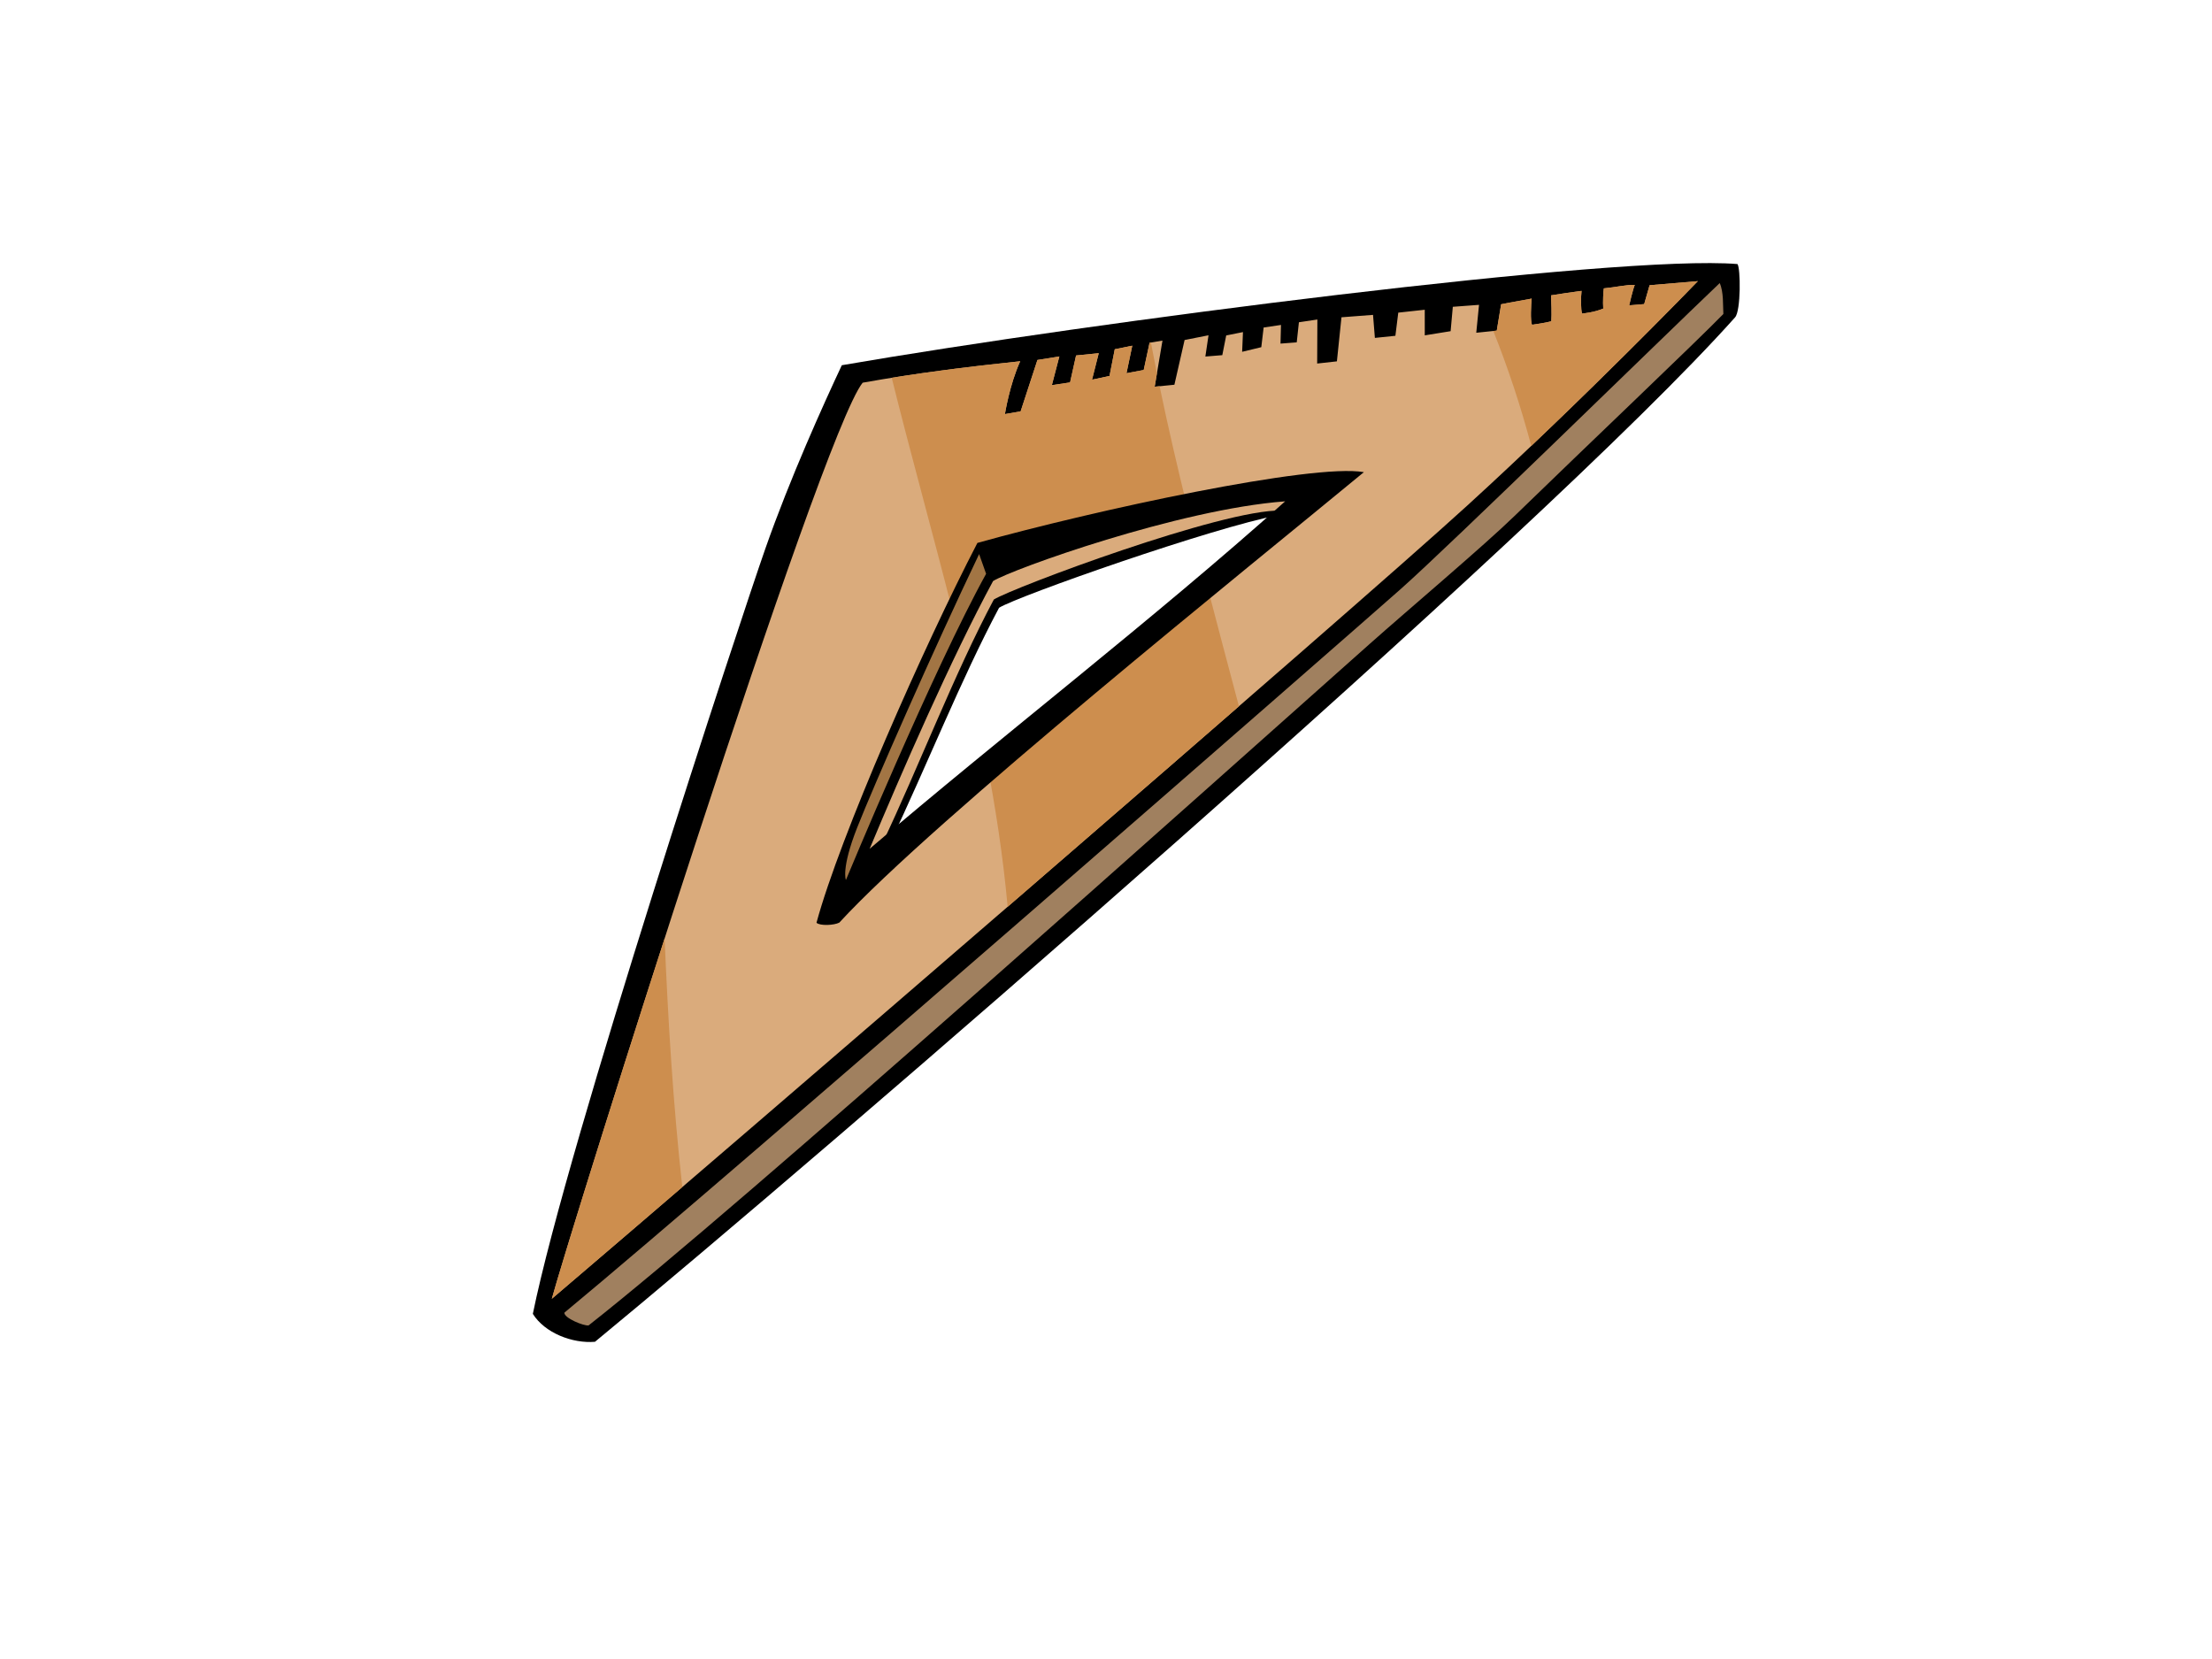 <?xml version="1.0" encoding="utf-8"?>
<!-- Generator: Adobe Illustrator 17.0.0, SVG Export Plug-In . SVG Version: 6.00 Build 0)  -->
<!DOCTYPE svg PUBLIC "-//W3C//DTD SVG 1.1//EN" "http://www.w3.org/Graphics/SVG/1.1/DTD/svg11.dtd">
<svg version="1.1" id="Layer_1" xmlns="http://www.w3.org/2000/svg" xmlns:xlink="http://www.w3.org/1999/xlink" x="0px" y="0px"
	 width="800px" height="600px" viewBox="0 0 800 600" enable-background="new 0 0 800 600" xml:space="preserve">
<g>
	<path d="M628.377,95.497c1.146,1.438,1.277,16.874-0.862,19.272c-69.561,77.97-331.256,303.724-412.329,370.504
		c-8.189,0.696-18.194-3.212-22.477-10.099c12.646-62.022,75.175-251.313,84.09-276.76c8.918-25.449,21.044-52.25,27.657-66.326
		C395.12,116.442,585.136,91.938,628.377,95.497z M361.324,219.807c-13.764,25.851-26.131,57.155-39.403,85.013
		c47.444-40.571,93.455-76.302,140.616-118.544C438.873,190.694,368.209,215.528,361.324,219.807z"/>
	<path fill="#A0805F" d="M547.666,186.688c26.362-25.614,65.93-63.159,75.612-73.134c-0.191-3.083,0.145-7.895-1.318-11.176
		c-21.898,20.836-97.322,94.679-115.565,110.824c-18.244,16.152-239.956,209.918-302.277,261.541
		c-0.19,1.936,7.072,4.894,8.754,4.607c55.222-43.354,222.367-193.036,282.664-246.619
		C509.236,220.555,536.572,197.466,547.666,186.688z"/>
	<path fill="#DAAB7C" d="M596.596,103.155l-1.954,6.827l-5.418,0.45c0,0,1.154-5.203,2.011-7.398
		c-2.708-0.14-7.203,0.893-11.185,1.256c-0.182,0.83-0.395,4.961-0.216,7.309c-3.161,1.354-6.954,1.723-7.673,1.803
		c-0.45-1.355-0.445-5.868-0.174-8.201c-3.704,0.483-7.479,1.047-11.032,1.618c0.103,2.155,0.286,6.76,0.101,9.375
		c-2.348,0.632-6.346,1.159-6.95,1.262c-0.723-1.265-0.357-7.403-0.156-9.462c-6.461,1.129-11.044,2.048-11.044,2.048l-1.583,9.535
		l-7.414,0.765l0.997-10.091l-9.479,0.707l-0.794,8.818l-9.346,1.51l-0.009-9.26l-9.577,1.042l-1.042,8.375l-7.416,0.766
		l-0.671-8.331l-11.415,0.873l-1.649,15.937l-7.138,0.791l0.073-15.926l-6.677,0.999l-0.789,7.268l-5.868,0.448l0.172-6.748
		l-6.273,0.933l-0.847,7.111l-6.925,1.67l0.297-7.126l-6.062,1.214l-1.412,7.129l-6.125,0.497l1.139-7.688l-8.65,1.712
		l-3.687,16.172l-7.13,0.716l2.816-16.679l-4.665,0.788l-2.118,9.842l-6.229,1.169l2.09-9.951l-6.329,1.282l-1.9,9.657l-6.321,1.353
		l2.424-9.58l-8.196,0.819l-2.174,9.749l-6.587,0.991l2.711-10.382l-7.928,1.272l-6.075,18.582l-5.688,0.99
		c0,0,1.703-10.732,5.535-19.109c-19.773,2.061-38.017,4.367-56.985,7.752c-15.432,19.227-105.59,306.288-112.419,331.323
		c62.771-53.443,288.233-247.781,331.04-286.843c42.807-39.064,83.445-81.208,83.445-81.208L596.596,103.155z M319.002,305.261
		c13.269-27.851,26.148-61.675,40.429-88.437c6.892-4.282,82.804-32.743,103.922-32.173
		C416.191,226.899,366.453,264.693,319.002,305.261z"/>
	<path fill="#CD8E4E" d="M240.365,339.371c-20.473,63.457-37.94,119.873-40.8,130.356c11.204-9.54,27.597-23.574,47.202-40.404
		C243.451,399.493,241.632,369.434,240.365,339.371z"/>
	<path fill="#CD8E4E" d="M364.43,327.949c29.071-25.124,58-50.187,83.654-72.5c-4.126-15.577-8.29-31.152-12.328-46.754
		c-26.181,22.264-52.84,43.623-79.205,65.24C360.022,291.784,362.773,309.767,364.43,327.949z"/>
	<path fill="#CD8E4E" d="M380.616,194.694c15.671-5.454,32.356-7.048,48.584-10.159c0.136-0.068,0.272-0.142,0.407-0.202
		c-3.654-14.835-7.118-29.711-10.222-44.654l-1.782,0.178l0.818-4.843c-0.751-3.706-1.471-7.416-2.176-11.13l-0.491,0.082
		l-2.118,9.842l-6.229,1.169l2.09-9.951l-6.329,1.282l-1.9,9.657l-6.321,1.353l2.424-9.58l-8.196,0.819l-2.174,9.749l-6.587,0.991
		l2.711-10.382l-7.928,1.272l-6.075,18.582l-5.688,0.99c0,0,1.703-10.732,5.535-19.109c-16.096,1.678-31.182,3.529-46.467,5.981
		c7.031,28.285,14.928,56.418,22.073,84.696C353.971,209.14,365.763,199.866,380.616,194.694z"/>
	<path fill="#CD8E4E" d="M596.596,103.155l-1.954,6.827l-5.418,0.45c0,0,1.154-5.203,2.011-7.398
		c-2.708-0.14-7.203,0.893-11.185,1.256c-0.182,0.83-0.395,4.961-0.216,7.309c-3.161,1.354-6.954,1.723-7.673,1.803
		c-0.45-1.355-0.445-5.868-0.174-8.201c-3.704,0.483-7.479,1.047-11.032,1.618c0.103,2.155,0.286,6.76,0.101,9.375
		c-2.348,0.632-6.346,1.159-6.95,1.262c-0.723-1.265-0.357-7.403-0.156-9.462c-6.461,1.129-11.044,2.048-11.044,2.048l-1.583,9.535
		l-1.251,0.129c5.407,13.568,10.001,27.466,13.723,41.564c33.207-31.544,60.256-59.594,60.256-59.594L596.596,103.155z"/>
	<path d="M303.563,333.662c-1.903,1.018-7.036,1.237-8.267,0.065c8.446-31.203,38.897-100.191,58.197-137.372
		c42.551-11.89,121.28-28.87,139.774-25.595C452.906,204.121,337.59,296.581,303.563,333.662z M359.163,210.145
		c-15.091,27.885-33.165,69.402-44.644,96.838c47.451-40.563,103.114-83.421,150.277-125.67
		C426.341,184.182,366.047,205.86,359.163,210.145z"/>
	<path fill="#A27544" d="M305.937,318.26c0,0-1.803-4.061,4.072-18.953c5.876-14.894,27.621-64.468,44.105-98.916l2.524,7.133
		C337.572,241.998,305.937,318.26,305.937,318.26z"/>
</g>
</svg>
